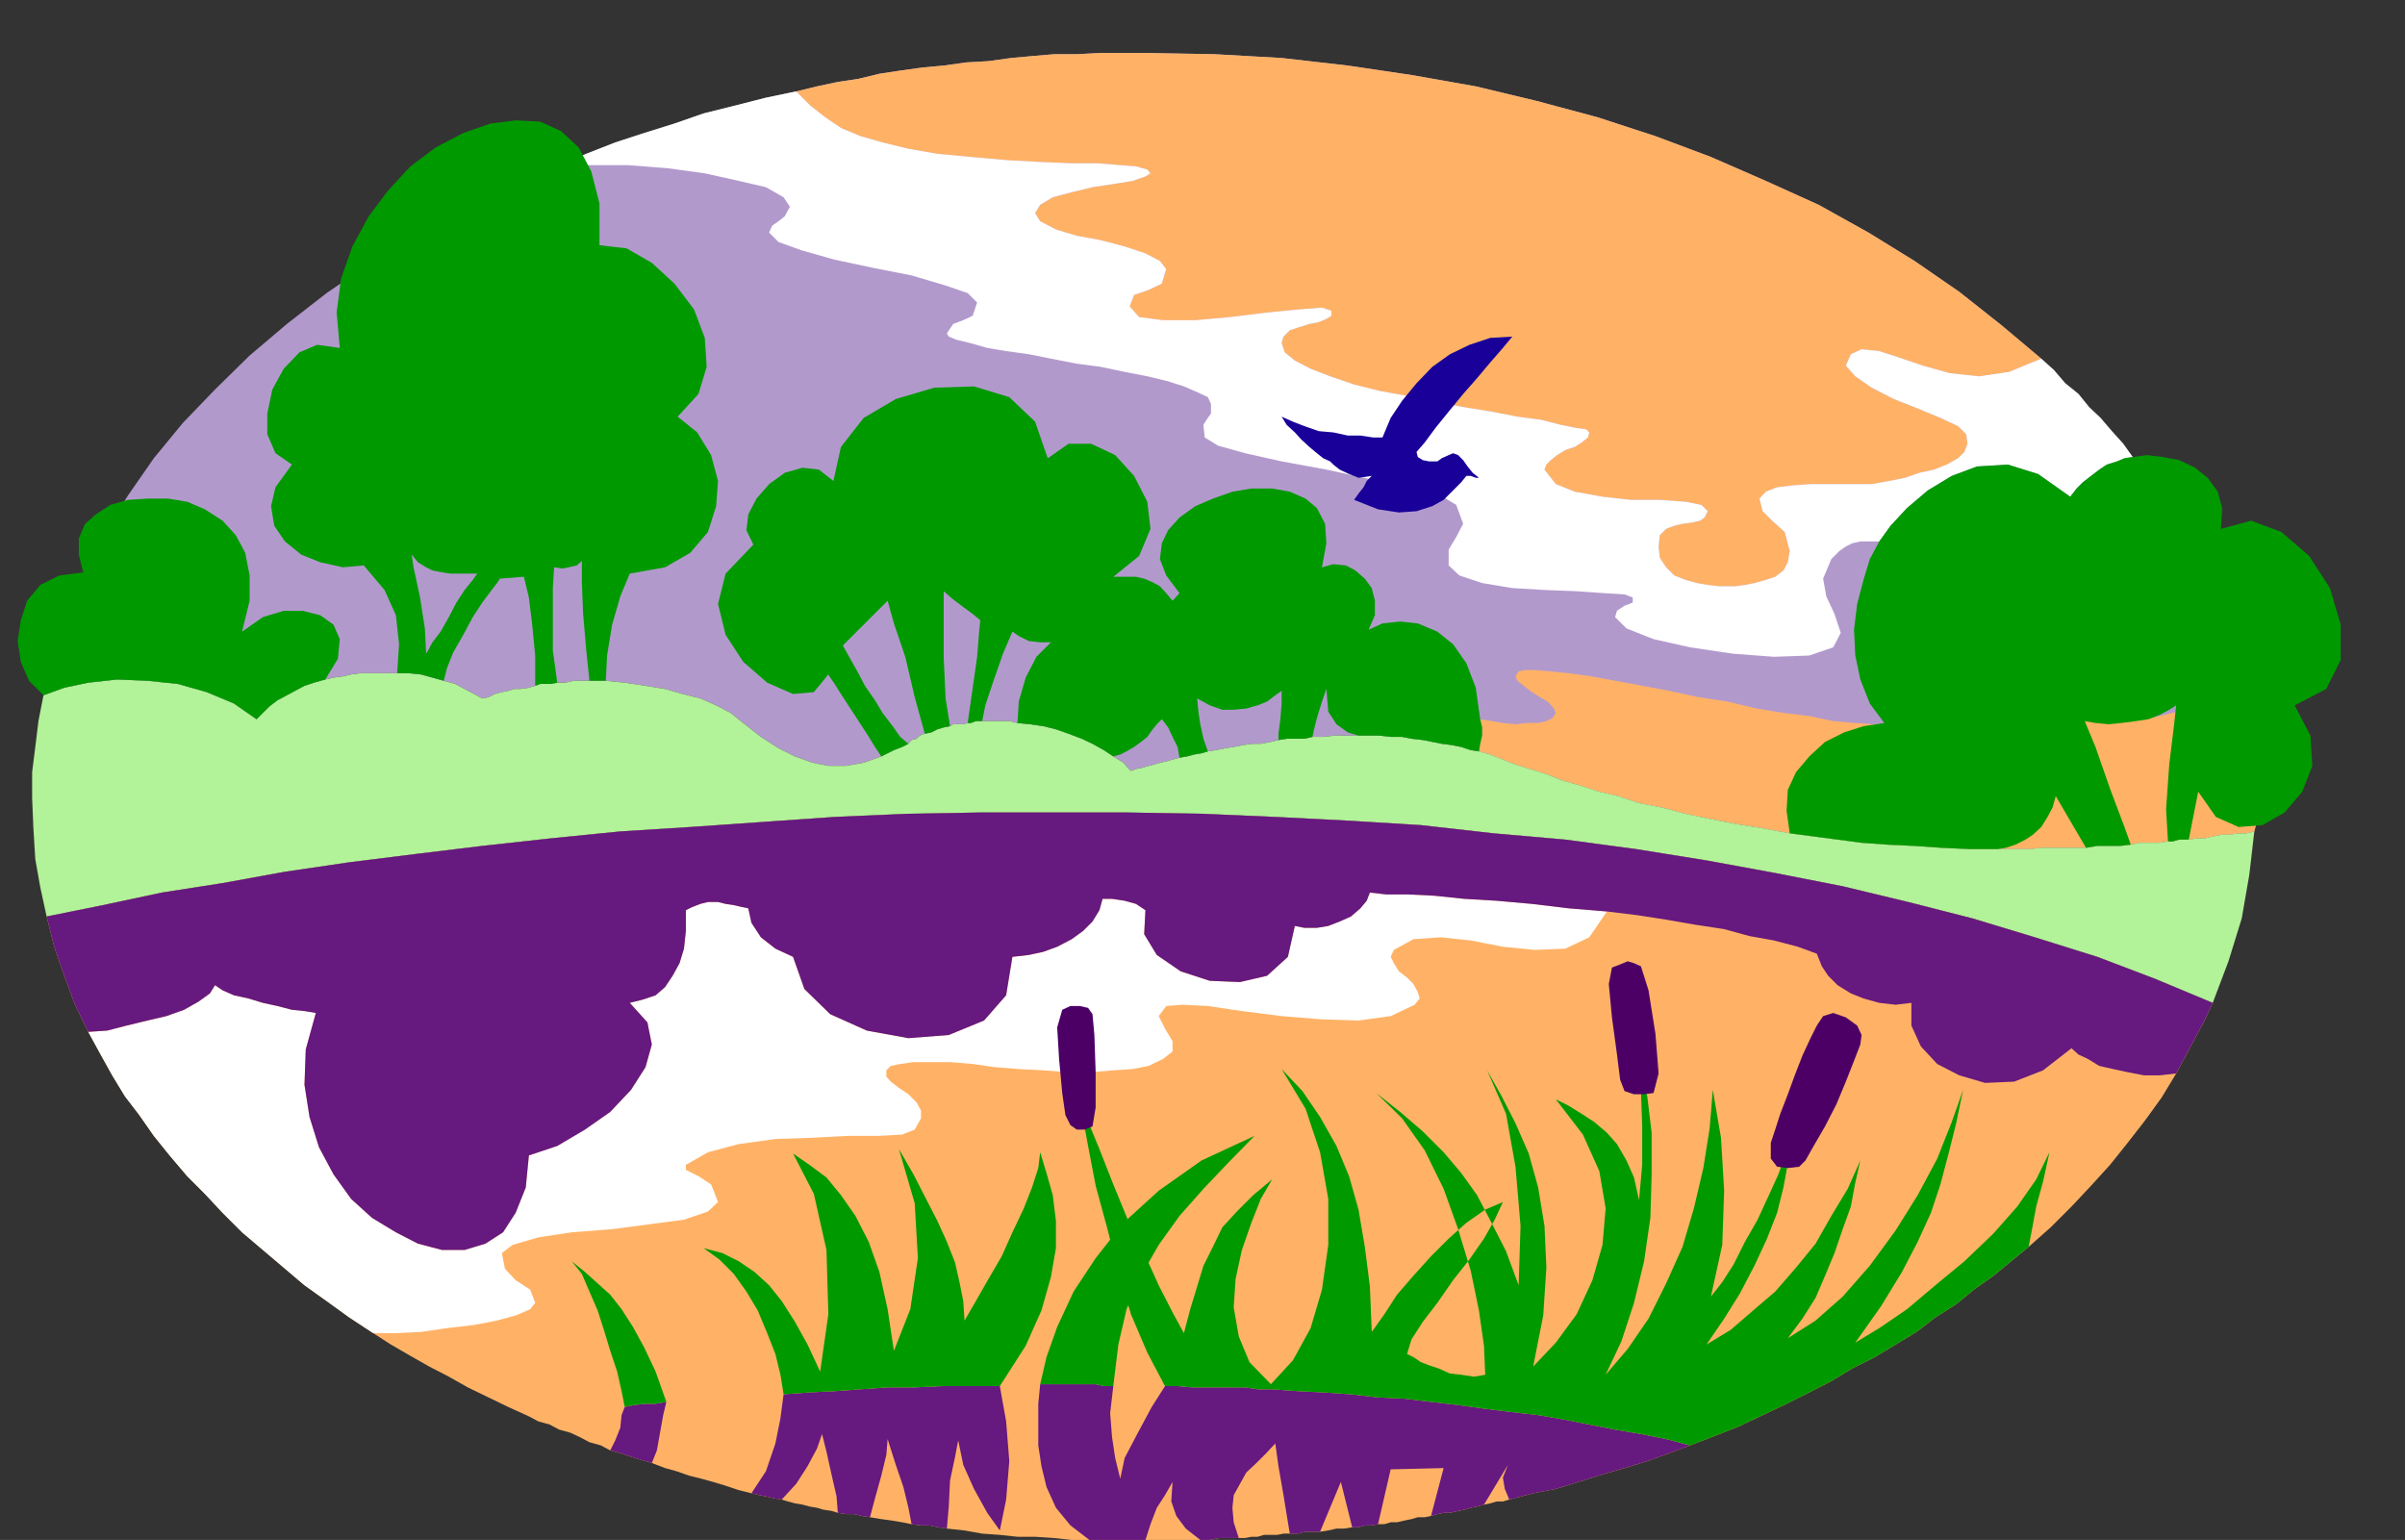 <?xml version="1.0" encoding="UTF-8" standalone="no"?>
<svg
   xmlns:ooo="http://xml.openoffice.org/svg/export"
   xmlns:dc="http://purl.org/dc/elements/1.1/"
   xmlns:cc="http://creativecommons.org/ns#"
   xmlns:rdf="http://www.w3.org/1999/02/22-rdf-syntax-ns#"
   xmlns:svg="http://www.w3.org/2000/svg"
   xmlns="http://www.w3.org/2000/svg"
   xmlns:sodipodi="http://sodipodi.sourceforge.net/DTD/sodipodi-0.dtd"
   xmlns:inkscape="http://www.inkscape.org/namespaces/inkscape"
   version="1.2"
   width="38.15mm"
   height="24.43mm"
   viewBox="0 0 3815 2443"
   preserveAspectRatio="xMidYMid"
   xml:space="preserve"
   id="svg117"
   sodipodi:docname="scn_wetl.svg"
   style="fill-rule:evenodd;stroke-width:28.222;stroke-linejoin:round"
   inkscape:version="0.92.5 (2060ec1f9f, 2020-04-08)"><rect x="0" y="0" width="3815" height="2443" fill="#333333" stroke="none"/><sodipodi:namedview
   pagecolor="#ffffff"
   bordercolor="#666666"
   borderopacity="1"
   objecttolerance="10"
   gridtolerance="10"
   guidetolerance="10"
   inkscape:pageopacity="0"
   inkscape:pageshadow="2"
   inkscape:window-width="664"
   inkscape:window-height="487"
   id="namedview119"
   showgrid="false"
   inkscape:zoom="0.2102413"
   inkscape:cx="72.113387"
   inkscape:cy="46.14803"
   inkscape:window-x="0"
   inkscape:window-y="0"
   inkscape:window-maximized="0"
   inkscape:current-layer="svg117" />
 <defs
   class="ClipPathGroup"
   id="defs8">
  <clipPath
   id="presentation_clip_path"
   clipPathUnits="userSpaceOnUse">
   <rect
   x="0"
   y="0"
   width="21000"
   height="29700"
   id="rect2" />
  </clipPath>
  <clipPath
   id="presentation_clip_path_shrink"
   clipPathUnits="userSpaceOnUse">
   <rect
   x="21"
   y="29"
   width="20958"
   height="29641"
   id="rect5" />
  </clipPath>
 </defs>
 <defs
   class="TextShapeIndex"
   id="defs12">
  <g
   ooo:slide="id1"
   ooo:id-list="id3"
   id="g10" />
 </defs>
 <defs
   class="EmbeddedBulletChars"
   id="defs44">
  <g
   id="bullet-char-template-57356"
   transform="matrix(4.8828125e-4,0,0,-4.8828125e-4,0,0)">
   <path
   d="M 580,1141 1163,571 580,0 -4,571 Z"
   id="path14"
   inkscape:connector-curvature="0" />
  </g>
  <g
   id="bullet-char-template-57354"
   transform="matrix(4.8828125e-4,0,0,-4.8828125e-4,0,0)">
   <path
   d="M 8,1128 H 1137 V 0 H 8 Z"
   id="path17"
   inkscape:connector-curvature="0" />
  </g>
  <g
   id="bullet-char-template-10146"
   transform="matrix(4.8828125e-4,0,0,-4.8828125e-4,0,0)">
   <path
   d="M 174,0 602,739 174,1481 1456,739 Z M 1358,739 309,1346 659,739 Z"
   id="path20"
   inkscape:connector-curvature="0" />
  </g>
  <g
   id="bullet-char-template-10132"
   transform="matrix(4.8828125e-4,0,0,-4.8828125e-4,0,0)">
   <path
   d="M 2015,739 1276,0 H 717 l 543,543 H 174 v 393 h 1086 l -543,545 h 557 z"
   id="path23"
   inkscape:connector-curvature="0" />
  </g>
  <g
   id="bullet-char-template-10007"
   transform="matrix(4.8828125e-4,0,0,-4.8828125e-4,0,0)">
   <path
   d="m 0,-2 c -7,16 -16,29 -25,39 l 381,530 c -94,256 -141,385 -141,387 0,25 13,38 40,38 9,0 21,-2 34,-5 21,4 42,12 65,25 l 27,-13 111,-251 280,301 64,-25 24,25 c 21,-10 41,-24 62,-43 C 886,937 835,863 770,784 769,783 710,716 594,584 L 774,223 c 0,-27 -21,-55 -63,-84 l 16,-20 C 717,90 699,76 672,76 641,76 570,178 457,381 L 164,-76 c -22,-34 -53,-51 -92,-51 -42,0 -63,17 -64,51 -7,9 -10,24 -10,44 0,9 1,19 2,30 z"
   id="path26"
   inkscape:connector-curvature="0" />
  </g>
  <g
   id="bullet-char-template-10004"
   transform="matrix(4.8828125e-4,0,0,-4.8828125e-4,0,0)">
   <path
   d="M 285,-33 C 182,-33 111,30 74,156 52,228 41,333 41,471 c 0,78 14,145 41,201 34,71 87,106 158,106 53,0 88,-31 106,-94 l 23,-176 c 8,-64 28,-97 59,-98 l 735,706 c 11,11 33,17 66,17 42,0 63,-15 63,-46 V 965 c 0,-36 -10,-64 -30,-84 L 442,47 C 390,-6 338,-33 285,-33 Z"
   id="path29"
   inkscape:connector-curvature="0" />
  </g>
  <g
   id="bullet-char-template-9679"
   transform="matrix(4.8828125e-4,0,0,-4.8828125e-4,0,0)">
   <path
   d="M 813,0 C 632,0 489,54 383,161 276,268 223,411 223,592 c 0,181 53,324 160,431 106,107 249,161 430,161 179,0 323,-54 432,-161 108,-107 162,-251 162,-431 0,-180 -54,-324 -162,-431 C 1136,54 992,0 813,0 Z"
   id="path32"
   inkscape:connector-curvature="0" />
  </g>
  <g
   id="bullet-char-template-8226"
   transform="matrix(4.8828125e-4,0,0,-4.8828125e-4,0,0)">
   <path
   d="m 346,457 c -73,0 -137,26 -191,78 -54,51 -81,114 -81,188 0,73 27,136 81,188 54,52 118,78 191,78 73,0 134,-26 185,-79 51,-51 77,-114 77,-187 0,-75 -25,-137 -76,-188 -50,-52 -112,-78 -186,-78 z"
   id="path35"
   inkscape:connector-curvature="0" />
  </g>
  <g
   id="bullet-char-template-8211"
   transform="matrix(4.8828125e-4,0,0,-4.8828125e-4,0,0)">
   <path
   d="M -4,459 H 1135 V 606 H -4 Z"
   id="path38"
   inkscape:connector-curvature="0" />
  </g>
  <g
   id="bullet-char-template-61548"
   transform="matrix(4.8828125e-4,0,0,-4.8828125e-4,0,0)">
   <path
   d="m 173,740 c 0,163 58,303 173,419 116,115 255,173 419,173 163,0 302,-58 418,-173 116,-116 174,-256 174,-419 0,-163 -58,-303 -174,-418 C 1067,206 928,148 765,148 601,148 462,206 346,322 231,437 173,577 173,740 Z"
   id="path41"
   inkscape:connector-curvature="0" />
  </g>
 </defs>
 <g
   id="g49"
   transform="translate(-8592,-13628)">
  <g
   id="id2"
   class="Master_Slide">
   <g
   id="bg-id2"
   class="Background" />
   <g
   id="bo-id2"
   class="BackgroundObjects" />
  </g>
 </g>
 <g
   class="SlideGroup"
   id="g115"
   transform="translate(-8592,-13628)">
  <g
   id="g113">
   <g
   id="container-id1">
    <g
   id="id1"
   class="Slide"
   clip-path="url(#presentation_clip_path)">
     <g
   class="Page"
   id="g109">
      <g
   class="Graphic"
   id="g107">
       <g
   id="id3">
        <rect
   class="BoundingBox"
   x="8592"
   y="13628"
   width="3815"
   height="2443"
   id="rect51"
   style="fill:none;stroke:none" />
        <defs
   id="defs56">
         <clipPath
   id="clip_path_1"
   clipPathUnits="userSpaceOnUse">
          <path
   d="m 8592,13628 h 3814 v 2442 H 8592 Z"
   id="path53"
   inkscape:connector-curvature="0" />
         </clipPath>
        </defs>
        <g
   clip-path="url(#clip_path_1)"
   id="g104">
         <path
   d="m 11431,14950 38,5 38,5 38,5 41,3 43,2 43,3 44,2 h 45 18 18 15 l 18,-2 h 18 18 17 18 l 18,-3 h 18 18 l 17,-2 13,-3 h 15 16 l 15,-2 h 7 l 11,-3 h 7 8 l 13,-2 h 12 l 13,-3 15,-3 h 13 l 13,-2 h 12 l 13,-3 3,-12 v -16 -12 -13 l -3,-48 -2,-49 -8,-48 -10,-48 -13,-46 -15,-46 -18,-43 -20,-46 -23,-43 -26,-43 -28,-41 -30,-40 -15,-21 -18,-20 -18,-21 -18,-17 -17,-21 -21,-17 -18,-21 -20,-18 -63,-53 -67,-53 -71,-49 -73,-45 -79,-44 -84,-38 -87,-38 -88,-33 -92,-30 -97,-26 -96,-23 -102,-18 -101,-15 -105,-12 -106,-6 -110,-2 h -35 -36 l -38,2 h -36 l -35,3 -33,3 -36,5 -35,2 -36,5 -33,3 -36,5 -33,5 -33,8 -33,5 -33,7 -33,8 -48,10 -51,13 -48,12 -46,16 -48,15 -46,15 -46,18 -43,18 -81,35 -77,39 -73,40 -71,43 -67,46 -63,49 -59,50 -55,54 -51,53 -46,56 -41,59 -38,61 -30,63 -28,61 -21,66 -17,66 33,-12 38,-8 46,-5 48,2 48,5 46,13 43,18 36,25 10,-10 10,-10 13,-10 15,-8 13,-7 15,-8 15,-5 18,-5 13,-3 15,-2 13,-3 15,-2 h 15 15 13 15 18 l 20,2 18,5 18,5 18,5 15,8 15,8 13,7 10,-2 10,-5 11,-3 10,-2 10,-3 h 10 l 13,-2 10,-3 8,-3 h 10 7 l 10,-2 h 13 l 13,-3 h 13 12 5 8 8 5 l 30,3 33,5 31,5 28,8 28,7 25,11 23,12 20,16 28,22 28,18 26,13 28,10 25,5 h 28 l 28,-5 28,-10 10,-5 10,-5 13,-5 10,-5 5,-6 8,-2 5,-5 8,-3 10,-2 10,-5 10,-3 10,-2 5,-3 h 8 8 l 7,-2 h 5 l 8,-3 h 5 5 13 15 15 l 13,3 20,2 21,3 20,5 20,7 21,8 17,8 18,10 15,10 8,5 8,5 7,8 5,5 8,-3 10,-2 10,-3 8,-2 10,-3 10,-2 10,-3 11,-3 12,-2 11,-3 12,-2 10,-3 13,-2 15,-3 13,-2 15,-3 16,-2 h 12 l 16,-3 12,-3 13,-2 h 15 13 l 13,-3 h 17 l 18,-2 h 21 17 18 15 l 18,2 h 18 l 15,3 18,2 15,3 15,3 16,2 15,3 15,5 13,2 18,5 20,8 20,8 23,7 26,8 25,10 28,8 31,10 30,7 33,11 36,7 38,10 38,8 41,8 43,7 z"
   id="path58"
   inkscape:connector-curvature="0"
   style="fill:#b299cc;stroke:none" />
         <path
   d="m 12102,15219 -91,-38 -92,-35 -99,-31 -99,-30 -102,-26 -104,-25 -107,-21 -109,-20 -112,-18 -112,-15 -114,-10 -115,-13 -114,-7 -117,-6 -117,-5 -117,-2 h -117 -117 l -116,2 -115,5 -114,8 -115,8 -111,7 -110,11 -109,12 -107,13 -104,13 -102,15 -99,18 -96,15 -94,20 -89,18 12,48 16,46 17,46 21,43 18,33 20,36 20,33 23,30 23,33 25,31 28,33 28,28 28,30 31,31 33,28 33,28 33,28 35,25 36,26 38,25 28,18 31,18 30,17 31,16 30,17 33,16 31,15 33,15 15,8 18,5 15,8 18,5 15,7 15,8 18,5 15,8 18,5 15,5 16,5 17,5 21,8 18,5 20,7 20,5 18,5 20,6 21,7 20,5 13,3 10,2 13,3 12,2 10,3 11,3 12,2 11,3 12,2 10,3 13,2 10,3 13,2 h 13 l 12,3 13,2 18,3 15,2 18,3 15,3 15,2 h 13 l 15,3 13,2 28,3 28,5 28,2 28,3 h 28 l 30,2 28,3 h 28 10 13 10 13 10 10 13 10 10 11 10 12 11 10 13 10 15 l 15,-3 h 15 16 10 l 10,-2 h 10 l 10,-3 h 11 10 l 10,-2 h 10 13 l 12,-3 h 11 12 l 13,-2 13,-3 h 12 l 13,-2 h 10 l 10,-3 h 11 l 10,-2 h 10 l 10,-3 h 10 l 13,-3 10,-2 10,-3 h 11 l 10,-2 10,-3 10,-2 h 10 l 13,-3 10,-2 10,-3 10,-2 11,-3 10,-2 10,-3 h 10 l 10,-3 38,-10 36,-7 36,-11 38,-12 35,-10 36,-11 33,-12 35,-13 39,-15 38,-15 38,-18 38,-18 36,-18 35,-18 33,-20 36,-18 33,-20 33,-20 30,-23 33,-21 28,-23 31,-22 28,-23 28,-23 35,-31 33,-33 31,-33 30,-33 28,-35 28,-36 26,-36 23,-38 15,-28 15,-28 15,-28 z"
   id="path60"
   inkscape:connector-curvature="0"
   style="fill:#ffb266;stroke:none" />
         <path
   d="m 11830,14197 -63,-53 -67,-53 -71,-49 -73,-45 -79,-44 -84,-38 -87,-38 -88,-33 -92,-30 -97,-26 -96,-23 -102,-18 -101,-15 -105,-12 -106,-6 -110,-2 h -35 -36 l -38,2 h -36 l -35,3 -33,3 -36,5 -35,2 -36,5 -33,3 -36,5 -33,5 -33,8 -33,5 -33,7 -33,8 23,23 23,18 25,17 31,13 35,10 41,10 46,8 53,5 56,5 54,3 48,2 h 43 l 36,3 25,2 18,5 5,6 -8,5 -20,7 -31,5 -33,5 -33,8 -30,8 -20,12 -8,13 8,13 25,13 33,10 38,7 38,10 33,11 23,12 10,13 -7,23 -21,10 -23,8 -7,18 15,17 38,5 h 51 l 56,-5 56,-7 51,-5 38,-3 15,5 v 8 l -8,5 -12,5 -15,3 -16,5 -15,5 -10,10 -3,10 5,15 16,13 25,13 31,12 38,13 40,10 44,8 45,10 46,8 43,7 41,8 38,5 31,8 25,5 15,2 5,5 -2,8 -10,8 -11,7 -15,5 -13,8 -10,8 -7,7 -3,8 18,23 30,12 44,8 45,5 h 46 l 41,3 25,5 10,10 -5,10 -7,5 -13,3 -15,2 -13,3 -13,5 -10,10 -2,18 2,18 10,15 13,13 18,7 18,5 17,3 18,2 h 13 13 l 15,-2 15,-3 18,-5 15,-5 13,-10 7,-13 3,-18 -8,-30 -20,-18 -15,-15 -5,-20 10,-11 18,-7 25,-3 28,-2 h 33 33 31 l 28,-5 25,-5 23,-8 23,-5 20,-8 18,-10 10,-10 5,-13 -2,-15 -13,-13 -28,-13 -36,-15 -38,-15 -35,-18 -26,-18 -15,-17 8,-18 17,-8 28,3 31,10 38,13 43,12 46,5 48,-7 z"
   id="path62"
   inkscape:connector-curvature="0"
   style="fill:#ffb266;stroke:none" />
         <path
   d="m 12046,14757 13,-5 13,-3 12,-8 13,-5 13,-7 12,-8 13,-10 13,-10 10,48 8,48 2,49 3,48 v 13 12 16 l -3,12 -13,3 h -12 l -13,2 h -13 l -15,3 -13,3 h -12 l -13,2 h -8 -7 l -11,3 h -7 l -15,2 h -16 -15 l -13,3 -17,2 h -18 -18 l -18,3 h -18 -17 -18 -18 l -18,2 h -15 -18 -18 -45 l -44,-2 -43,-3 -43,-2 -41,-3 -38,-5 -38,-5 -38,-5 -43,-8 -43,-7 -41,-8 -38,-8 -38,-10 -36,-7 -33,-11 -30,-7 -31,-10 -28,-8 -25,-10 -26,-8 -23,-7 -20,-8 -20,-8 -18,-5 2,-12 3,-13 v -13 l -3,-13 18,3 18,3 20,2 18,-2 h 18 l 13,-3 10,-5 5,-8 -3,-7 -10,-11 -12,-7 -13,-8 -13,-10 -10,-8 -3,-7 5,-8 11,-2 h 15 l 23,2 30,3 36,5 38,7 43,8 43,8 46,10 46,7 46,11 43,7 41,5 38,8 35,3 28,2 h 51 l 53,3 51,-3 h 51 l 46,-2 h 38 l 33,-3 h 23 13 12 18 15 l 18,-3 20,-2 21,-5 z"
   id="path64"
   inkscape:connector-curvature="0"
   style="fill:#ffb266;stroke:none" />
         <path
   d="m 12102,15219 25,-66 21,-68 12,-69 8,-69 -13,3 h -12 l -13,2 h -13 l -15,3 -13,3 h -12 l -13,2 h -8 -7 l -11,3 h -7 l -15,2 h -16 -15 l -13,3 -17,2 h -18 -18 l -18,3 h -18 -17 -18 -18 l -18,2 h -15 -18 -18 -45 l -44,-2 -43,-3 -43,-2 -41,-3 -38,-5 -38,-5 -38,-5 -43,-8 -43,-7 -41,-8 -38,-8 -38,-10 -36,-7 -33,-11 -30,-7 -31,-10 -28,-8 -25,-10 -26,-8 -23,-7 -20,-8 -20,-8 -18,-5 -13,-2 -15,-5 -15,-3 -16,-2 -15,-3 -15,-3 -18,-2 -15,-3 h -18 l -18,-2 h -15 -18 -17 -21 l -18,2 h -17 l -13,3 h -13 -15 l -13,2 -12,3 -16,3 h -12 l -16,2 -15,3 -13,2 -15,3 -13,2 -10,3 -12,2 -11,3 -12,2 -11,3 -10,3 -10,2 -10,3 -8,2 -10,3 -10,2 -8,3 -5,-5 -7,-8 -8,-5 -8,-5 -15,-10 -18,-10 -17,-8 -21,-8 -20,-7 -20,-5 -21,-3 -20,-2 -13,-3 h -15 -15 -13 -5 -5 l -8,3 h -5 l -7,2 h -8 -8 l -5,3 -10,2 -10,3 -10,5 -10,2 -8,3 -5,5 -8,2 -5,6 -10,5 -13,5 -10,5 -10,5 -28,10 -28,5 h -28 l -25,-5 -28,-10 -26,-13 -28,-18 -28,-22 -20,-16 -23,-12 -25,-11 -28,-7 -28,-8 -31,-5 -33,-5 -30,-3 h -5 -8 -8 -5 -12 -13 l -13,3 h -13 l -10,2 h -7 -10 l -8,3 -10,3 -13,2 h -10 l -10,3 -10,2 -11,3 -10,5 -10,2 -13,-7 -15,-8 -15,-8 -18,-5 -18,-5 -18,-5 -20,-2 h -18 -15 -13 -15 -15 l -15,2 -13,3 -15,2 -13,3 -18,5 -15,5 -15,8 -13,7 -15,8 -13,10 -10,10 -10,10 -36,-25 -43,-18 -46,-13 -48,-5 -48,-2 -46,5 -38,8 -33,12 -8,41 -5,41 -5,40 v 41 l 2,48 3,49 8,45 10,46 89,-18 94,-20 96,-15 99,-18 102,-15 104,-13 107,-13 109,-12 110,-11 111,-7 115,-8 114,-8 115,-5 116,-2 h 117 117 l 117,2 117,5 117,6 114,7 115,13 114,10 112,15 112,18 109,20 107,21 104,25 102,26 99,30 99,31 92,35 z"
   id="path66"
   inkscape:connector-curvature="0"
   style="fill:#b2f299;stroke:none" />
         <path
   d="m 11830,14197 -51,21 -48,7 -46,-5 -43,-12 -38,-13 -31,-10 -28,-3 -17,8 -8,18 15,17 26,18 35,18 38,15 36,15 28,13 13,13 2,15 -5,13 -10,10 -18,10 -20,8 -23,5 -23,8 -25,5 -28,5 h -31 -33 -33 l -28,2 -25,3 -18,7 -10,11 5,20 15,15 20,18 8,30 -3,18 -7,13 -13,10 -15,5 -18,5 -15,3 -15,2 h -13 -13 l -18,-2 -17,-3 -18,-5 -18,-7 -13,-13 -10,-15 -2,-18 2,-18 10,-10 13,-5 13,-3 15,-2 13,-3 7,-5 5,-10 -10,-10 -25,-5 -41,-3 h -46 l -45,-5 -44,-8 -30,-12 -18,-23 3,-8 7,-7 10,-8 13,-8 15,-5 11,-7 10,-8 2,-8 -5,-5 -15,-2 -25,-5 -31,-8 -38,-5 -41,-8 -43,-7 -46,-8 -45,-10 -44,-8 -40,-10 -38,-13 -31,-12 -25,-13 -16,-13 -5,-15 3,-10 10,-10 15,-5 16,-5 15,-3 12,-5 8,-5 v -8 l -15,-5 -38,3 -51,5 -56,7 -56,5 h -51 l -38,-5 -15,-17 7,-18 23,-8 21,-10 7,-23 -10,-13 -23,-12 -33,-11 -38,-10 -38,-7 -33,-10 -25,-13 -8,-13 8,-13 20,-12 30,-8 33,-8 33,-5 31,-5 20,-7 8,-5 -5,-6 -18,-5 -25,-2 -36,-3 h -43 l -48,-2 -54,-3 -56,-5 -53,-5 -46,-8 -41,-10 -35,-10 -31,-13 -25,-17 -23,-18 -23,-23 -48,10 -51,13 -48,12 -46,16 -48,15 -46,15 -46,18 -43,18 h 51 58 l 64,5 58,8 54,12 43,10 28,16 10,15 -8,15 -10,8 -10,7 -5,11 15,15 36,13 53,15 61,13 61,12 54,16 35,12 15,15 -7,21 -15,7 -16,6 -10,15 3,5 12,5 21,5 28,8 30,5 36,5 35,7 41,8 38,5 38,8 36,7 33,8 25,8 23,10 15,7 5,11 v 15 l -7,10 -5,8 2,20 21,13 43,12 58,13 71,13 69,15 64,13 48,13 25,15 11,30 -11,21 -12,20 v 25 l 17,16 36,12 48,8 51,3 51,2 43,3 33,2 13,5 v 8 l -13,5 -12,8 -3,10 18,18 43,17 58,13 67,10 66,5 56,-2 38,-13 12,-23 -10,-30 -13,-28 -5,-28 13,-31 13,-13 10,-7 10,-5 13,-3 h 7 11 7 5 l 18,-25 26,-28 33,-28 38,-23 40,-15 49,-3 48,15 51,36 10,-13 10,-10 13,-10 13,-10 12,-8 16,-5 12,-5 13,-2 -15,-21 -18,-20 -18,-21 -18,-17 -17,-21 -21,-17 -18,-21 z"
   id="path68"
   inkscape:connector-curvature="0"
   style="fill:#ffffff;stroke:none" />
         <path
   d="m 11141,15074 -61,-5 -58,-7 -56,-5 -51,-3 -48,-5 -41,-2 h -35 l -26,-3 -5,13 -10,12 -15,13 -18,8 -18,7 -18,3 h -20 l -15,-3 -11,49 -33,30 -43,10 -48,-2 -46,-15 -38,-26 -20,-33 2,-38 -15,-10 -18,-5 -20,-3 h -15 l -5,18 -11,18 -15,15 -18,13 -23,12 -22,8 -23,5 -26,3 -10,61 -35,40 -56,23 -64,5 -66,-12 -58,-26 -41,-40 -18,-51 -28,-13 -23,-18 -15,-23 -5,-23 -10,-2 -13,-3 -13,-2 -12,-3 h -16 l -12,3 -13,5 -10,5 v 33 l -3,28 -7,23 -11,20 -12,18 -15,13 -21,7 -20,5 28,31 7,35 -10,36 -23,36 -33,35 -40,28 -44,26 -45,15 -5,51 -16,40 -20,31 -28,18 -33,10 h -36 l -38,-10 -35,-18 -38,-23 -33,-30 -28,-39 -23,-43 -15,-48 -8,-51 2,-56 16,-58 -18,-3 -20,-2 -23,-6 -23,-5 -23,-7 -23,-5 -18,-8 -12,-8 -8,13 -18,13 -23,13 -28,10 -30,7 -33,8 -31,8 -30,2 18,33 20,36 20,33 23,30 23,33 25,31 28,33 28,28 28,30 31,31 33,28 33,28 33,28 35,25 36,26 38,25 h 36 l 40,-2 41,-6 43,-5 36,-7 30,-8 23,-10 8,-10 -8,-21 -23,-15 -17,-18 -5,-25 17,-13 41,-12 53,-8 64,-5 61,-8 53,-7 38,-13 16,-15 -11,-28 -20,-13 -20,-10 v -8 l 35,-20 49,-13 58,-8 59,-2 56,-3 h 50 l 36,-2 20,-8 10,-18 v -12 l -7,-13 -13,-13 -15,-10 -13,-10 -7,-8 v -10 l 7,-7 15,-3 21,-3 h 28 30 l 36,3 35,5 38,3 39,2 38,3 h 38 l 35,-3 31,-2 25,-5 23,-11 15,-12 v -16 l -12,-20 -10,-20 12,-16 26,-2 40,2 54,8 63,8 61,5 61,2 51,-7 38,-18 8,-10 -3,-10 -7,-13 -10,-10 -13,-10 -8,-13 -5,-10 5,-11 31,-17 43,-3 48,5 51,10 51,5 48,-2 38,-18 z"
   id="path70"
   inkscape:connector-curvature="0"
   style="fill:#ffffff;stroke:none" />
         <path
   d="m 10625,14289 18,8 18,7 23,8 23,2 23,5 h 20 l 20,3 h 15 l 13,-31 18,-27 23,-28 25,-26 28,-20 31,-15 33,-11 35,-2 -15,18 -20,23 -21,25 -22,25 -23,28 -21,26 -17,23 -13,15 2,8 8,5 10,2 h 13 l 7,-5 11,-5 7,-3 8,3 8,8 7,10 8,10 10,8 h -5 l -8,-3 h -5 -2 l -8,10 -13,13 -15,15 -18,10 -25,8 -28,2 -33,-5 -38,-15 7,-10 8,-10 5,-10 8,-8 -21,3 -15,-6 -15,-7 -10,-8 -5,-5 -11,-5 -10,-8 -12,-10 -13,-12 -10,-11 -13,-12 z"
   id="path72"
   inkscape:connector-curvature="0"
   style="fill:#190099;stroke:none" />
         <path
   d="m 11431,14950 38,5 38,5 38,5 41,3 43,2 43,3 44,2 h 45 l 13,-2 15,-5 16,-8 12,-8 13,-12 10,-16 8,-15 5,-18 48,82 18,-3 h 18 18 l 17,-2 -10,-28 -23,-61 -23,-66 -17,-41 17,3 21,2 20,-2 23,-3 20,-3 18,-7 15,-8 11,-7 -3,28 -8,66 -5,71 3,51 h 7 l 11,-3 h 7 8 l 15,-76 28,40 36,16 38,-3 35,-20 28,-33 16,-41 -3,-48 -25,-48 50,-26 23,-46 v -56 l -17,-58 -33,-51 -44,-38 -48,-18 -48,13 2,-33 -7,-26 -16,-22 -20,-16 -25,-12 -26,-5 -25,-3 -23,3 -13,2 -12,5 -16,5 -12,8 -13,10 -13,10 -10,10 -10,13 -51,-36 -48,-15 -49,3 -40,15 -38,23 -33,28 -26,28 -18,25 -15,28 -10,33 -10,38 -5,41 2,41 8,38 15,38 23,31 -33,5 -31,10 -30,15 -25,23 -21,25 -13,28 -2,33 z"
   id="path74"
   inkscape:connector-curvature="0"
   style="fill:#009900;stroke:none" />
         <path
   d="m 9296,14708 -18,-5 -18,-5 -20,-2 h -18 l 3,-46 -5,-46 -18,-40 -33,-39 -33,3 -36,-8 -30,-12 -26,-21 -17,-25 -5,-31 7,-30 26,-36 -26,-18 -13,-30 v -33 l 8,-38 18,-33 25,-26 28,-12 36,5 -5,-56 7,-54 18,-51 26,-48 30,-40 36,-39 40,-30 44,-23 43,-15 40,-5 39,2 33,15 28,26 20,38 13,51 v 66 l 43,5 40,23 36,33 31,41 17,45 3,46 -13,43 -33,36 31,25 22,36 11,41 -3,40 -13,41 -28,33 -40,23 -56,10 -15,36 -13,45 -8,49 -2,40 h -5 -8 -8 -5 l -5,-48 -5,-58 -2,-51 v -33 l -8,7 -13,3 -10,2 -13,-2 -2,33 v 46 53 l 7,51 -10,2 h -7 -10 l -8,3 v -48 l -5,-51 -5,-41 -8,-33 -38,3 -36,-8 h -15 -13 -15 l -13,-2 -15,-3 -10,-5 -13,-8 -10,-12 3,20 10,46 8,51 2,40 3,-5 7,-13 13,-17 13,-23 12,-23 13,-20 13,-16 7,-10 36,8 -3,5 -10,13 -15,20 -15,23 -15,28 -16,28 -10,25 z"
   id="path76"
   inkscape:connector-curvature="0"
   style="fill:#009900;stroke:none" />
         <path
   d="m 9108,14706 -18,5 -15,5 -15,8 -13,7 -15,8 -13,10 -10,10 -10,10 -36,-25 -43,-18 -46,-13 -48,-5 -48,-2 -46,5 -38,8 -33,12 -23,-23 -13,-30 -5,-33 5,-33 10,-31 21,-25 30,-15 38,-5 -7,-28 v -26 l 10,-23 17,-15 23,-15 28,-8 31,-2 h 33 l 30,5 28,12 28,18 21,23 15,28 7,36 v 40 l -12,49 33,-23 33,-10 h 30 l 28,7 21,15 10,23 -3,31 z"
   id="path78"
   inkscape:connector-curvature="0"
   style="fill:#009900;stroke:none" />
         <path
   d="m 10940,14769 3,13 v 13 l -3,13 -2,12 -13,-2 -15,-5 -15,-3 -16,-2 -15,-3 -15,-3 -18,-2 -15,-3 h -18 l -18,-2 h -15 -18 l -17,-5 -18,-13 -13,-20 -3,-36 -7,20 -8,26 -5,20 -2,10 -13,3 h -13 -15 l -13,2 v -10 l 3,-23 2,-25 v -20 l -10,7 -13,10 -15,6 -18,5 -20,2 h -18 l -20,-7 -20,-11 2,21 3,20 5,23 7,20 -10,3 -12,2 -11,3 -12,2 -3,-17 -8,-16 -7,-15 -10,-13 -8,8 -8,10 -7,10 -10,8 -11,8 -12,7 -10,5 -11,3 -15,-10 -18,-10 -17,-8 -21,-8 -20,-7 -20,-5 -21,-3 -20,-2 2,-34 11,-38 17,-33 23,-23 h -17 l -18,-2 -16,-8 -10,-7 -15,35 -15,43 -13,39 -5,25 h -5 -5 l -8,3 h -5 l 8,-56 7,-49 3,-38 2,-20 -12,-10 -15,-11 -16,-12 -15,-13 v 46 61 l 3,63 7,44 -10,2 -10,3 -10,5 -10,2 -16,-58 -15,-64 -18,-53 -10,-36 -71,71 10,18 13,23 12,23 16,23 12,20 16,21 12,17 13,11 -10,5 -13,5 -10,5 -10,5 -10,-15 -13,-21 -13,-20 -15,-23 -13,-20 -10,-16 -7,-10 -3,-5 -23,28 -33,3 -41,-18 -38,-33 -28,-43 -12,-49 12,-48 44,-46 -11,-23 3,-25 13,-25 20,-23 25,-18 28,-8 26,3 23,18 12,-54 36,-46 51,-30 61,-18 63,-2 56,17 41,39 20,58 33,-23 h 36 l 38,18 30,33 21,41 5,43 -18,43 -41,33 h 11 10 15 l 13,3 12,5 13,7 10,11 10,12 11,-12 -21,-28 -10,-26 3,-25 10,-21 18,-20 25,-18 28,-12 31,-11 30,-5 h 33 l 28,5 25,11 18,15 13,25 2,31 -7,38 18,-5 20,2 15,8 15,13 11,15 5,20 v 23 l -10,23 22,-10 28,-3 28,3 31,13 25,20 21,30 15,39 z"
   id="path80"
   inkscape:connector-curvature="0"
   style="fill:#009900;stroke:none" />
         <path
   d="m 12044,15331 15,-28 15,-28 15,-28 13,-28 -91,-38 -92,-35 -99,-31 -99,-30 -102,-26 -104,-25 -107,-21 -109,-20 -112,-18 -112,-15 -114,-10 -115,-13 -114,-7 -117,-6 -117,-5 -117,-2 h -117 -117 l -116,2 -115,5 -114,8 -115,8 -111,7 -110,11 -109,12 -107,13 -104,13 -102,15 -99,18 -96,15 -94,20 -89,18 12,48 16,46 17,46 21,43 30,-2 31,-8 33,-8 30,-7 28,-10 23,-13 18,-13 8,-13 12,8 18,8 23,5 23,7 23,5 23,6 20,2 18,3 -16,58 -2,56 8,51 15,48 23,43 28,39 33,30 38,23 35,18 38,10 h 36 l 33,-10 28,-18 20,-31 16,-40 5,-51 45,-15 44,-26 40,-28 33,-35 23,-36 10,-36 -7,-35 -28,-31 20,-5 21,-7 15,-13 12,-18 11,-20 7,-23 3,-28 v -33 l 10,-5 13,-5 12,-3 h 16 l 12,3 13,2 13,3 10,2 5,23 15,23 23,18 28,13 18,51 41,40 58,26 66,12 64,-5 56,-23 35,-40 10,-61 26,-3 23,-5 22,-8 23,-12 18,-13 15,-15 11,-18 5,-18 h 15 l 20,3 18,5 15,10 -2,38 20,33 38,26 46,15 48,2 43,-10 33,-30 11,-49 15,3 h 20 l 18,-3 18,-7 18,-8 15,-13 10,-12 5,-13 26,3 h 35 l 41,2 48,5 51,3 56,5 58,7 61,5 49,6 45,7 46,8 46,7 40,11 39,7 38,10 30,11 8,20 10,15 15,15 21,13 20,8 25,7 26,3 25,-3 v 36 l 15,33 26,28 35,18 41,12 46,-2 46,-18 45,-35 11,10 15,7 18,11 22,5 23,5 26,5 h 25 z"
   id="path82"
   inkscape:connector-curvature="0"
   style="fill:#66197f;stroke:none" />
         <path
   d="m 9626,15949 -17,-5 -16,-5 -15,-5 -18,-5 8,-16 8,-20 2,-20 5,-13 15,-3 18,-2 h 16 l 17,-3 -5,21 -5,28 -5,28 z"
   id="path84"
   inkscape:connector-curvature="0"
   style="fill:#66197f;stroke:none" />
         <path
   d="m 10452,15979 -2,31 8,23 15,20 23,18 h 15 l 15,-3 h 15 16 l -8,-25 -2,-23 2,-20 10,-18 10,-18 16,-15 15,-15 15,-16 5,36 8,46 7,43 3,18 h 13 l 12,-3 h 11 12 l 33,-79 18,72 h 10 l 10,-3 h 11 l 10,-2 20,-87 84,-2 -20,76 10,-3 10,-2 h 10 l 13,-3 10,-2 10,-3 10,-2 11,-3 38,-63 -8,20 3,18 5,12 2,5 38,-10 36,-7 36,-11 38,-12 35,-10 36,-11 33,-12 35,-13 -38,-10 -40,-8 -41,-7 -41,-8 -40,-8 -41,-7 -43,-5 -41,-5 -43,-6 -43,-5 -41,-5 -43,-2 -43,-5 -44,-3 -40,-2 -43,-3 h -21 l -20,-3 h -23 -20 -21 -20 l -23,-2 h -20 l -21,33 -22,41 -21,40 -7,33 -8,-33 -5,-33 -3,-38 5,-43 h -15 l -13,-3 h -15 -15 -15 -16 -12 -15 l -3,31 v 30 36 l 5,33 8,33 15,33 23,28 30,23 h 10 13 10 13 10 10 13 10 l 8,-25 10,-26 13,-20 z"
   id="path86"
   inkscape:connector-curvature="0"
   style="fill:#66197f;stroke:none" />
         <path
   d="m 10178,15827 h -46 -46 l -43,2 h -43 l -43,3 -41,3 -40,2 -41,3 -5,38 -8,40 -15,44 -23,35 13,3 10,2 13,3 12,2 23,-25 18,-28 15,-28 8,-23 7,28 8,36 8,35 2,26 13,2 h 13 l 12,3 13,2 8,-30 10,-36 8,-33 2,-25 13,41 12,35 8,33 5,26 15,2 h 13 l 15,3 13,2 3,-35 2,-41 8,-38 5,-26 8,39 17,38 21,38 20,28 10,-49 5,-61 -5,-63 z"
   id="path88"
   inkscape:connector-curvature="0"
   style="fill:#66197f;stroke:none" />
         <path
   d="m 9649,15852 -17,3 h -16 l -18,2 -15,3 -5,-25 -7,-31 -11,-33 -10,-33 -10,-31 -13,-30 -12,-28 -16,-20 21,17 20,18 20,18 18,23 18,28 18,33 18,38 z"
   id="path90"
   inkscape:connector-curvature="0"
   style="fill:#009900;stroke:none" />
         <path
   d="m 10178,15827 h -46 -46 l -43,2 h -43 l -43,3 -41,3 -40,2 -41,3 -5,-31 -8,-33 -13,-33 -15,-36 -18,-30 -20,-28 -23,-23 -25,-18 30,8 26,13 25,17 23,21 20,25 21,33 20,36 20,43 13,-91 -3,-102 -20,-89 -33,-64 26,18 27,20 23,28 23,33 21,41 17,48 13,59 10,66 26,-66 12,-81 -5,-87 -25,-86 23,40 20,39 18,35 15,33 13,33 7,31 6,30 2,31 18,-31 20,-35 21,-36 17,-38 18,-38 13,-33 10,-31 3,-25 10,33 10,35 5,41 v 43 l -8,46 -15,53 -25,56 z"
   id="path92"
   inkscape:connector-curvature="0"
   style="fill:#009900;stroke:none" />
         <path
   d="m 10358,15827 h -15 l -13,-3 h -15 -15 -15 -16 -12 -15 l 10,-43 17,-48 26,-56 35,-53 44,-56 56,-51 68,-48 84,-39 -43,44 -38,40 -38,43 -33,46 -28,49 -23,53 -13,56 z"
   id="path94"
   inkscape:connector-curvature="0"
   style="fill:#009900;stroke:none" />
         <path
   d="m 11810,15606 -28,23 -28,23 -31,22 -28,23 -33,21 -30,23 -33,20 -33,20 -36,18 -33,20 -35,18 -36,18 -38,18 -38,18 -38,15 -39,15 -38,-10 -40,-8 -41,-7 -41,-8 -40,-8 -41,-7 -43,-5 -41,-5 -43,-6 -43,-5 -41,-5 -43,-2 -43,-5 -44,-3 -40,-2 -43,-3 h -21 l -20,-3 h -23 -20 -21 -20 l -23,-2 h -20 l -28,-53 -26,-61 -20,-67 -18,-71 -18,-66 -12,-63 -10,-54 -8,-40 15,48 21,51 22,56 23,56 26,53 23,51 22,43 18,33 10,-38 11,-36 10,-33 15,-30 15,-31 23,-25 26,-26 30,-25 -18,31 -15,38 -15,43 -10,46 -3,45 8,46 17,41 34,35 35,-38 28,-51 18,-61 10,-71 v -73 l -13,-74 -23,-69 -38,-63 33,35 28,41 26,46 20,48 15,53 10,59 8,63 3,72 20,-28 20,-31 26,-30 28,-31 28,-28 28,-25 30,-21 28,-12 -13,28 -17,30 -23,33 -26,33 -25,36 -23,30 -18,28 -7,23 10,5 12,8 13,5 15,5 18,8 18,2 20,3 18,-3 -2,-46 -8,-56 -13,-63 -20,-66 -23,-64 -30,-61 -36,-51 -41,-40 38,30 36,31 33,33 28,33 25,35 23,44 23,45 20,54 3,-94 -8,-94 -15,-84 -30,-69 23,41 22,43 21,48 15,54 10,61 3,66 -5,76 -16,81 36,-38 33,-45 25,-54 16,-56 5,-58 -10,-59 -26,-58 -43,-56 20,10 21,13 20,13 20,17 16,18 15,26 12,27 8,36 5,-56 v -61 l -2,-58 -5,-44 15,54 7,58 v 66 l -2,69 -10,69 -16,66 -20,61 -25,53 35,-41 33,-48 28,-56 26,-58 18,-61 15,-64 10,-63 5,-61 13,76 5,84 -3,86 -18,82 18,-23 18,-28 18,-36 20,-35 18,-39 15,-33 10,-28 8,-22 -3,33 -7,38 -10,40 -16,41 -20,43 -23,44 -25,40 -28,41 38,-23 36,-31 35,-30 33,-38 31,-38 25,-44 26,-43 20,-45 -8,35 -7,38 -13,36 -13,38 -15,36 -15,35 -21,33 -23,31 44,-28 43,-38 43,-49 41,-56 35,-56 31,-58 23,-58 18,-51 -11,53 -12,48 -13,49 -15,45 -21,46 -25,48 -33,54 -41,58 38,-23 44,-30 45,-38 46,-38 46,-44 38,-43 30,-43 21,-43 -10,46 -11,40 -7,38 z"
   id="path96"
   inkscape:connector-curvature="0"
   style="fill:#009900;stroke:none" />
         <path
   d="m 10277,15230 13,-6 h 15 l 13,3 7,10 3,33 2,59 v 56 l -5,30 -12,5 h -13 l -10,-7 -8,-16 -5,-35 -5,-54 -3,-50 z"
   id="path98"
   inkscape:connector-curvature="0"
   style="fill:#4c0066;stroke:none" />
         <path
   d="m 11195,15161 12,38 11,69 5,63 -8,31 -15,2 h -16 l -15,-5 -7,-18 -5,-40 -8,-59 -5,-53 5,-26 13,-5 12,-5 10,3 z"
   id="path100"
   inkscape:connector-curvature="0"
   style="fill:#4c0066;stroke:none" />
         <path
   d="m 11484,15240 16,-5 20,7 18,13 7,15 -2,15 -10,26 -13,33 -15,36 -18,35 -18,31 -13,23 -10,10 -18,2 -17,-2 -10,-13 v -25 l 7,-21 8,-25 12,-31 11,-30 12,-31 13,-28 10,-20 z"
   id="path102"
   inkscape:connector-curvature="0"
   style="fill:#4c0066;stroke:none" />
        </g>
       </g>
      </g>
     </g>
    </g>
   </g>
  </g>
 </g>
</svg>